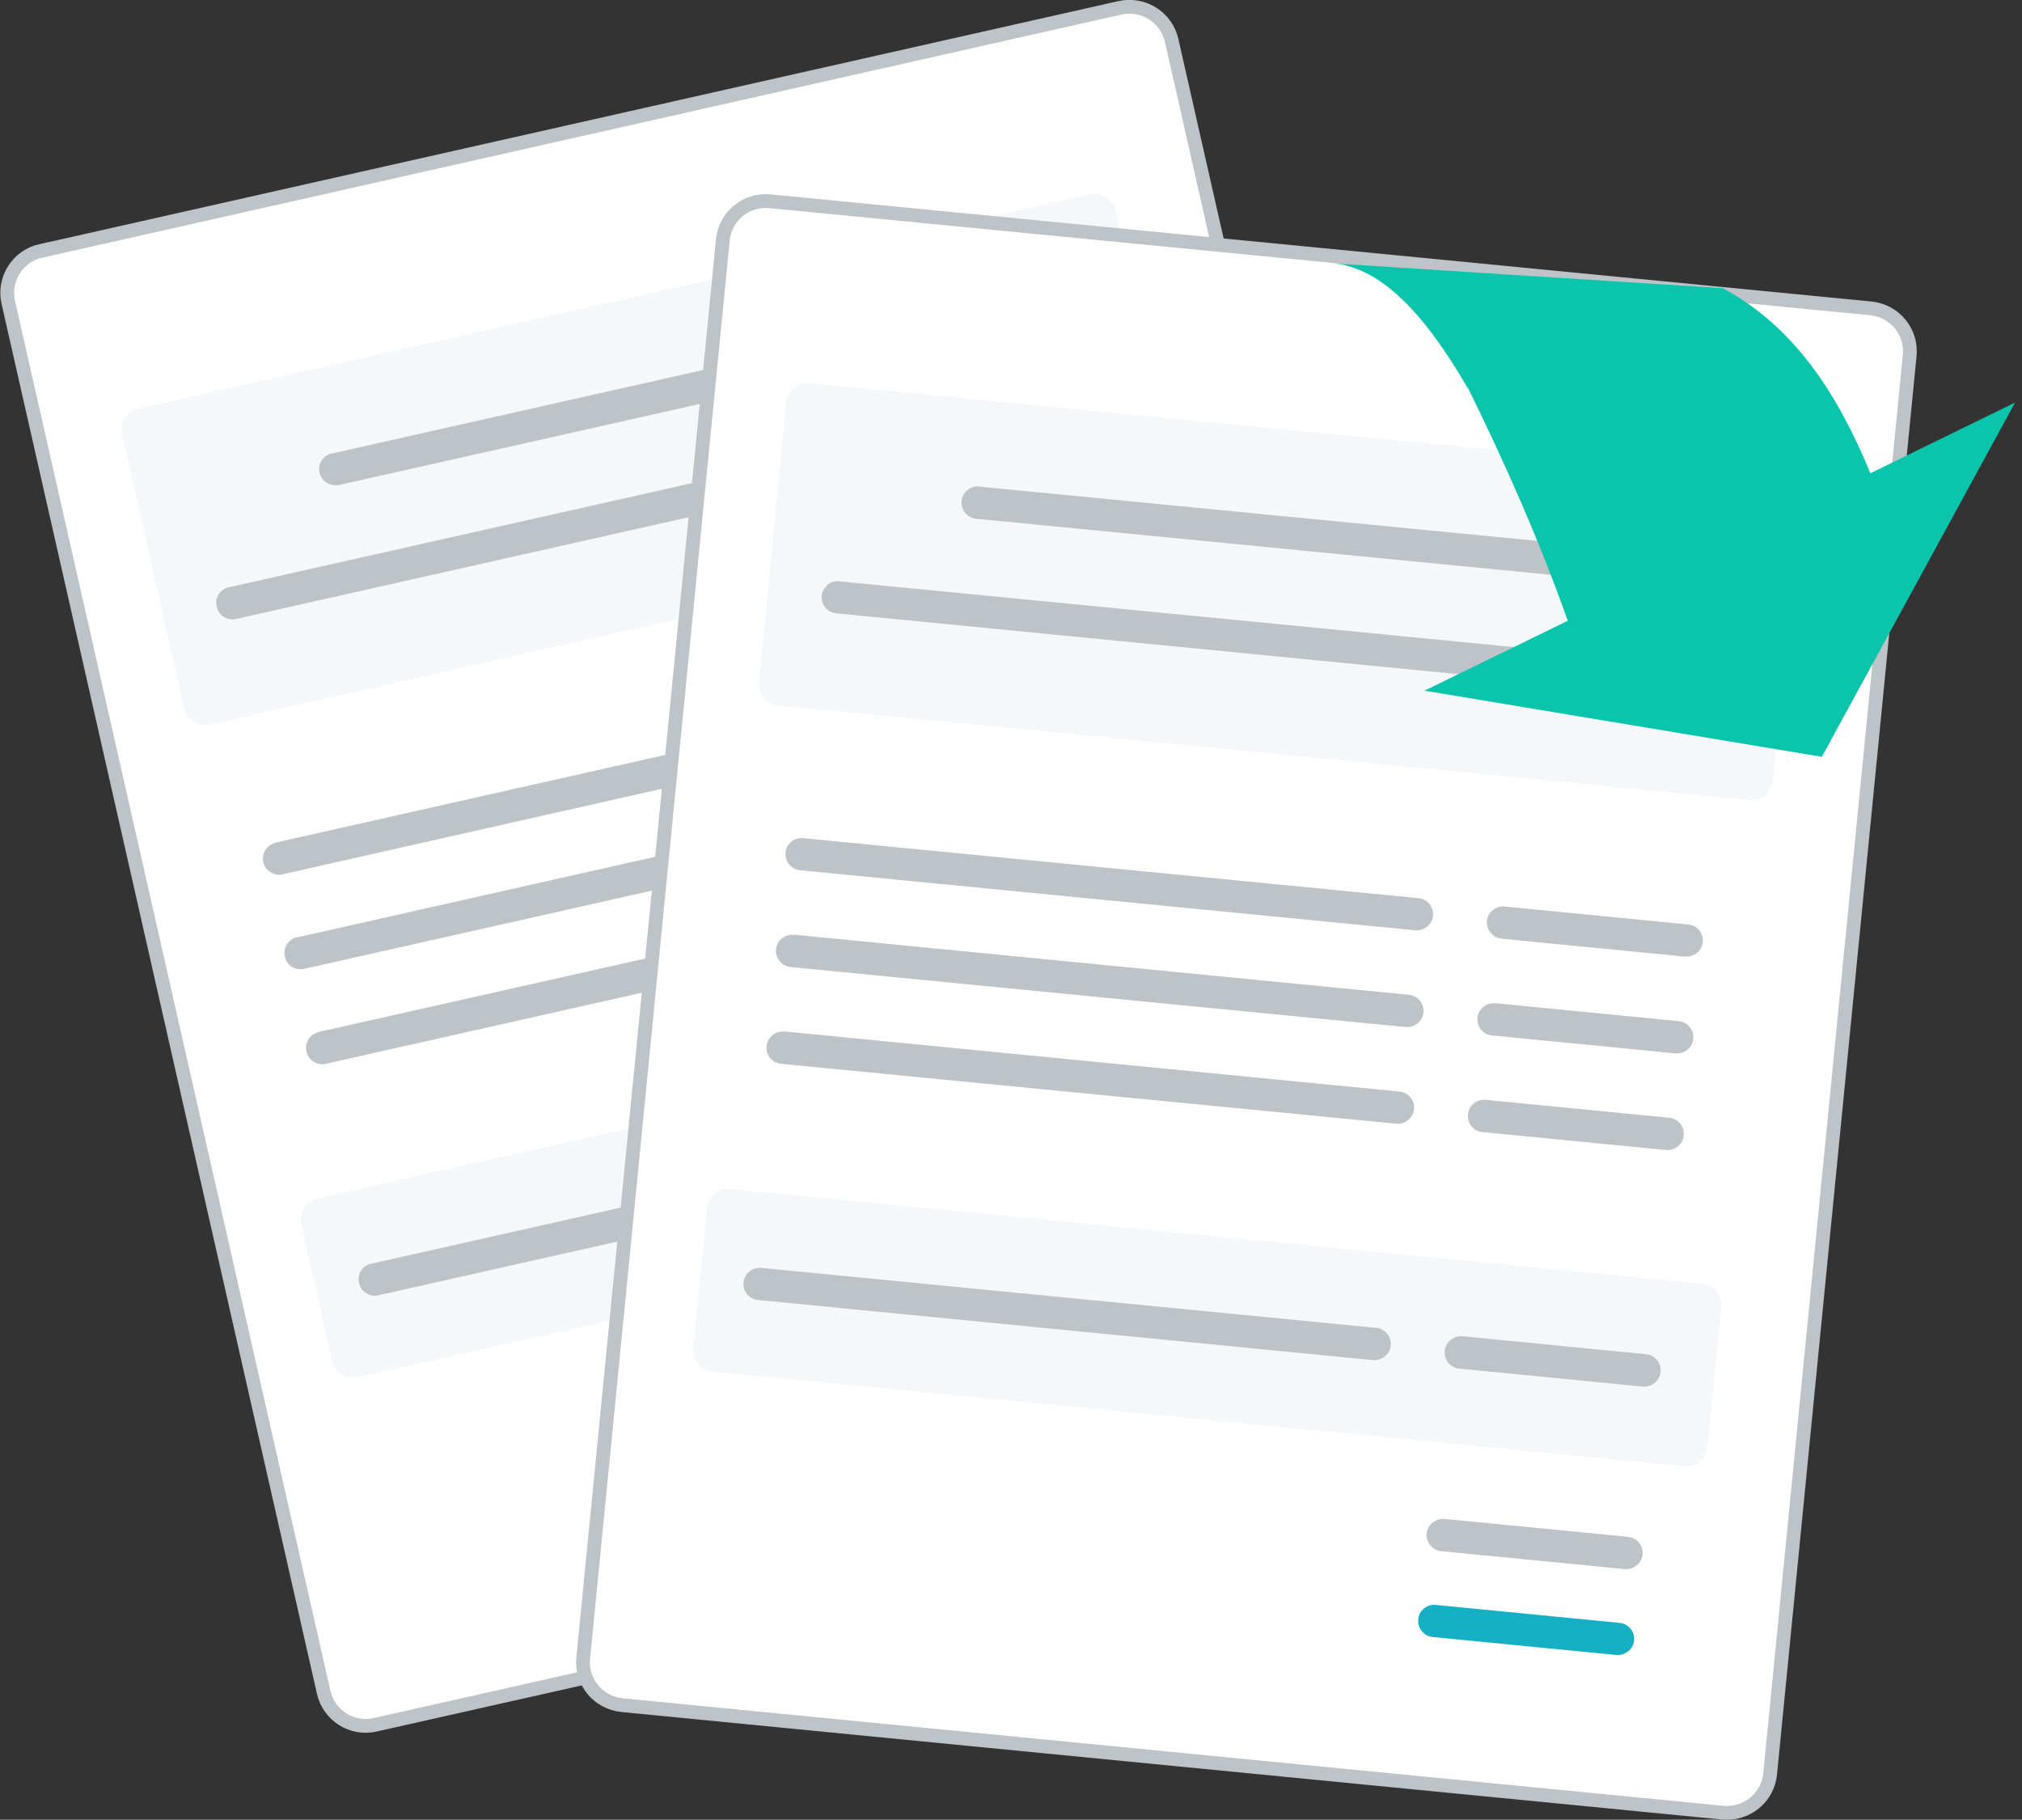 <svg xmlns="http://www.w3.org/2000/svg" width="146.69" height="132" preserveAspectRatio="none"><rect width="100%" height="100%" fill="#333333" stroke="none"/><defs><style>.cls-1 { fill: #fff; stroke: #bdc3c6; stroke-width: 1px; } .cls-1, .cls-2, .cls-3, .cls-4, .cls-5 { fill-rule: evenodd; } .cls-2 { fill: #f5f8fb; } .cls-3 { fill: #bdc3c6; } .cls-4 { fill: #16b0c5; } .cls-5 { fill: #0ac5ab; }</style></defs><path d="M2.98 18.2L81.24.57c1.7-.38 3.38.68 3.76 2.37l22.88 100.83c.38 1.7-.68 3.36-2.38 3.74l-78.26 17.6c-1.7.4-3.38-.67-3.76-2.36L.6 21.93c-.38-1.68.68-3.36 2.38-3.74z" class="cls-1"/><path d="M23.03 86.93L92.08 71.4c.85-.2 1.7.33 1.88 1.18l2.26 9.93c.2.85-.34 1.7-1.2 1.88L25.98 99.9c-.84.2-1.7-.33-1.88-1.17l-2.26-9.93c-.2-.84.34-1.68 1.2-1.87z" class="cls-2"/><path d="M26.93 91.67l43.73-9.84c.64-.14 1.27.26 1.4.9.16.62-.24 1.25-.88 1.4l-43.73 9.83c-.64.14-1.27-.25-1.4-.9-.16-.62.24-1.25.88-1.4zM76.8 80.45l13.04-2.93c.64-.14 1.27.25 1.4.9.16.62-.24 1.25-.88 1.4l-13.04 2.92c-.64.15-1.27-.25-1.4-.88-.16-.64.24-1.27.88-1.4zM79.75 93.44l13.04-2.94c.62-.14 1.26.26 1.4.9.14.62-.26 1.25-.9 1.4l-13.03 2.93c-.64.14-1.27-.26-1.42-.9-.14-.62.26-1.25.9-1.4zM81.13 99.55l13.05-2.94c.63-.13 1.26.27 1.4.9.15.63-.25 1.26-.9 1.4l-13.03 2.94c-.63.14-1.27-.25-1.4-.9-.15-.62.25-1.25.88-1.4zM69.86 49.9l13.05-2.94c.64-.14 1.27.26 1.42.9.14.62-.26 1.25-.9 1.4L70.4 52.19c-.63.13-1.26-.27-1.4-.9-.15-.63.25-1.26.88-1.4zM71.42 56.77l13.05-2.93c.63-.15 1.27.25 1.4.88.15.64-.25 1.27-.88 1.4l-13.06 2.94c-.63.15-1.26-.25-1.4-.88-.15-.64.25-1.27.88-1.4zM72.98 63.65l13.05-2.94c.63-.13 1.27.27 1.4.9.15.63-.25 1.26-.88 1.4L73.5 65.94c-.63.14-1.26-.26-1.4-.9-.15-.62.25-1.25.9-1.4zM23.1 74.86l43.75-9.83c.63-.15 1.26.25 1.4.88.15.65-.25 1.28-.88 1.42l-43.74 9.84c-.63.14-1.27-.26-1.4-.9-.15-.62.25-1.25.88-1.4zM21.55 68l43.74-9.85c.62-.14 1.25.26 1.4.9.14.62-.26 1.25-.9 1.4l-43.73 9.83c-.63.14-1.27-.25-1.4-.9-.15-.62.25-1.25.88-1.4zM20 61.12l43.73-9.84c.63-.15 1.26.25 1.4.88.15.64-.25 1.27-.88 1.4L20.5 63.42c-.62.15-1.25-.25-1.4-.88-.14-.63.26-1.26.9-1.4z" class="cls-3"/><path d="M10.03 29.64L79.08 14.1c.85-.2 1.7.34 1.88 1.2l4.5 19.85c.2.84-.33 1.68-1.18 1.87L15.23 52.55c-.85.2-1.7-.34-1.88-1.18L8.85 31.5c-.2-.84.33-1.67 1.18-1.86z" class="cls-2"/><path d="M24.07 32.9l43.74-9.84c.64-.14 1.27.26 1.42.9.14.62-.26 1.25-.9 1.4L24.6 35.18c-.64.13-1.28-.26-1.42-.9-.14-.63.26-1.26.9-1.4zM16.6 42.6l62.15-13.97c.63-.14 1.27.26 1.4.9.15.62-.25 1.25-.88 1.4L17.12 44.9c-.64.14-1.27-.25-1.4-.9-.16-.62.24-1.25.88-1.4z" class="cls-3"/><path d="M55.87 14.6l79.85 7.77c1.73.17 3 1.7 2.82 3.43l-10.12 102.87c-.17 1.73-1.7 2.98-3.44 2.82l-79.85-7.8c-1.73-.17-3-1.7-2.82-3.42L52.44 17.4c.17-1.72 1.7-2.98 3.44-2.8z" class="cls-1"/><path d="M53 86.25l70.47 6.87c.86.08 1.5.85 1.4 1.7l-1 10.14c-.07.86-.84 1.5-1.7 1.4L51.7 99.5c-.86-.1-1.5-.85-1.4-1.72l1-10.13c.07-.86.84-1.5 1.7-1.4z" class="cls-2"/><path d="M55.2 91.97l44.63 4.35c.65.06 1.13.64 1.06 1.3-.07.63-.65 1.1-1.3 1.04L55 94.3c-.65-.05-1.12-.63-1.06-1.27.07-.65.64-1.12 1.3-1.06zM106.1 96.93l13.3 1.3c.66.06 1.13.64 1.07 1.28-.07.66-.64 1.13-1.3 1.07l-13.3-1.3c-.65-.06-1.13-.64-1.06-1.28.07-.66.65-1.13 1.3-1.07zM104.8 110.18l13.3 1.3c.65.06 1.13.64 1.06 1.28-.06.65-.64 1.12-1.3 1.06l-13.3-1.3c-.64-.06-1.12-.64-1.06-1.28.07-.65.65-1.12 1.3-1.06z" class="cls-3"/><path d="M104.18 116.42l13.3 1.3c.66.06 1.13.63 1.07 1.28-.06.64-.64 1.1-1.3 1.05l-13.3-1.3c-.65-.06-1.12-.63-1.06-1.28.05-.64.63-1.12 1.28-1.05z" class="cls-4"/><path d="M109.17 65.76l13.3 1.3c.65.06 1.13.63 1.06 1.28-.06.64-.64 1.1-1.3 1.05l-13.3-1.3c-.64-.07-1.12-.64-1.06-1.3.07-.63.65-1.1 1.3-1.04zM108.47 72.77l13.3 1.3c.66.06 1.14.64 1.07 1.28-.06.65-.64 1.12-1.3 1.06l-13.3-1.3c-.64-.05-1.12-.63-1.05-1.27.05-.65.63-1.12 1.27-1.06zM107.78 79.78l13.3 1.3c.66.07 1.14.64 1.07 1.3-.06.63-.64 1.1-1.3 1.04l-13.3-1.3c-.64-.06-1.12-.64-1.05-1.28.06-.65.64-1.12 1.28-1.06zM56.9 74.82l44.62 4.36c.65.06 1.13.63 1.06 1.28-.06.64-.64 1.12-1.3 1.05l-44.6-4.34c-.66-.06-1.13-.64-1.07-1.28.07-.65.65-1.12 1.3-1.06zM57.6 67.8l44.6 4.36c.66.06 1.13.64 1.07 1.28-.06.65-.64 1.12-1.3 1.06l-44.6-4.35c-.66-.07-1.13-.64-1.07-1.3.06-.63.64-1.1 1.3-1.04zM58.28 60.8l44.62 4.35c.65.06 1.13.63 1.06 1.28-.06.64-.64 1.12-1.3 1.05l-44.6-4.35c-.66-.06-1.13-.64-1.07-1.28.05-.65.63-1.12 1.28-1.05z" class="cls-3"/><path d="M58.76 27.8l70.46 6.86c.86.1 1.5.85 1.4 1.7l-2 20.28c-.07.86-.84 1.5-1.7 1.4l-70.46-6.87c-.87-.08-1.5-.84-1.4-1.7l1.98-20.27c.1-.86.85-1.5 1.72-1.4z" class="cls-2"/><path d="M71.06 35.3l44.63 4.34c.63.06 1.1.64 1.05 1.28-.07.65-.65 1.12-1.3 1.06l-44.62-4.35c-.65-.07-1.12-.64-1.06-1.3.07-.63.64-1.1 1.3-1.04zM60.9 42.17l63.4 6.18c.66.06 1.14.64 1.07 1.28-.06.65-.64 1.12-1.3 1.06l-63.4-6.2c-.65-.06-1.12-.63-1.06-1.28.08-.64.65-1.12 1.3-1.05z" class="cls-3"/><path d="M106.5 28.15c2.66 5.4 5.14 10.97 7.24 16.88l-10.4 5.07 28.83 4.8 14.02-25.7-10.5 5.13c-2.38-5.8-5.57-10.67-10.7-13.42-9.56-.6-19.1-1.22-28.64-1.83 3.8.12 7.07 3.8 10.13 9.08z" class="cls-5"/></svg>